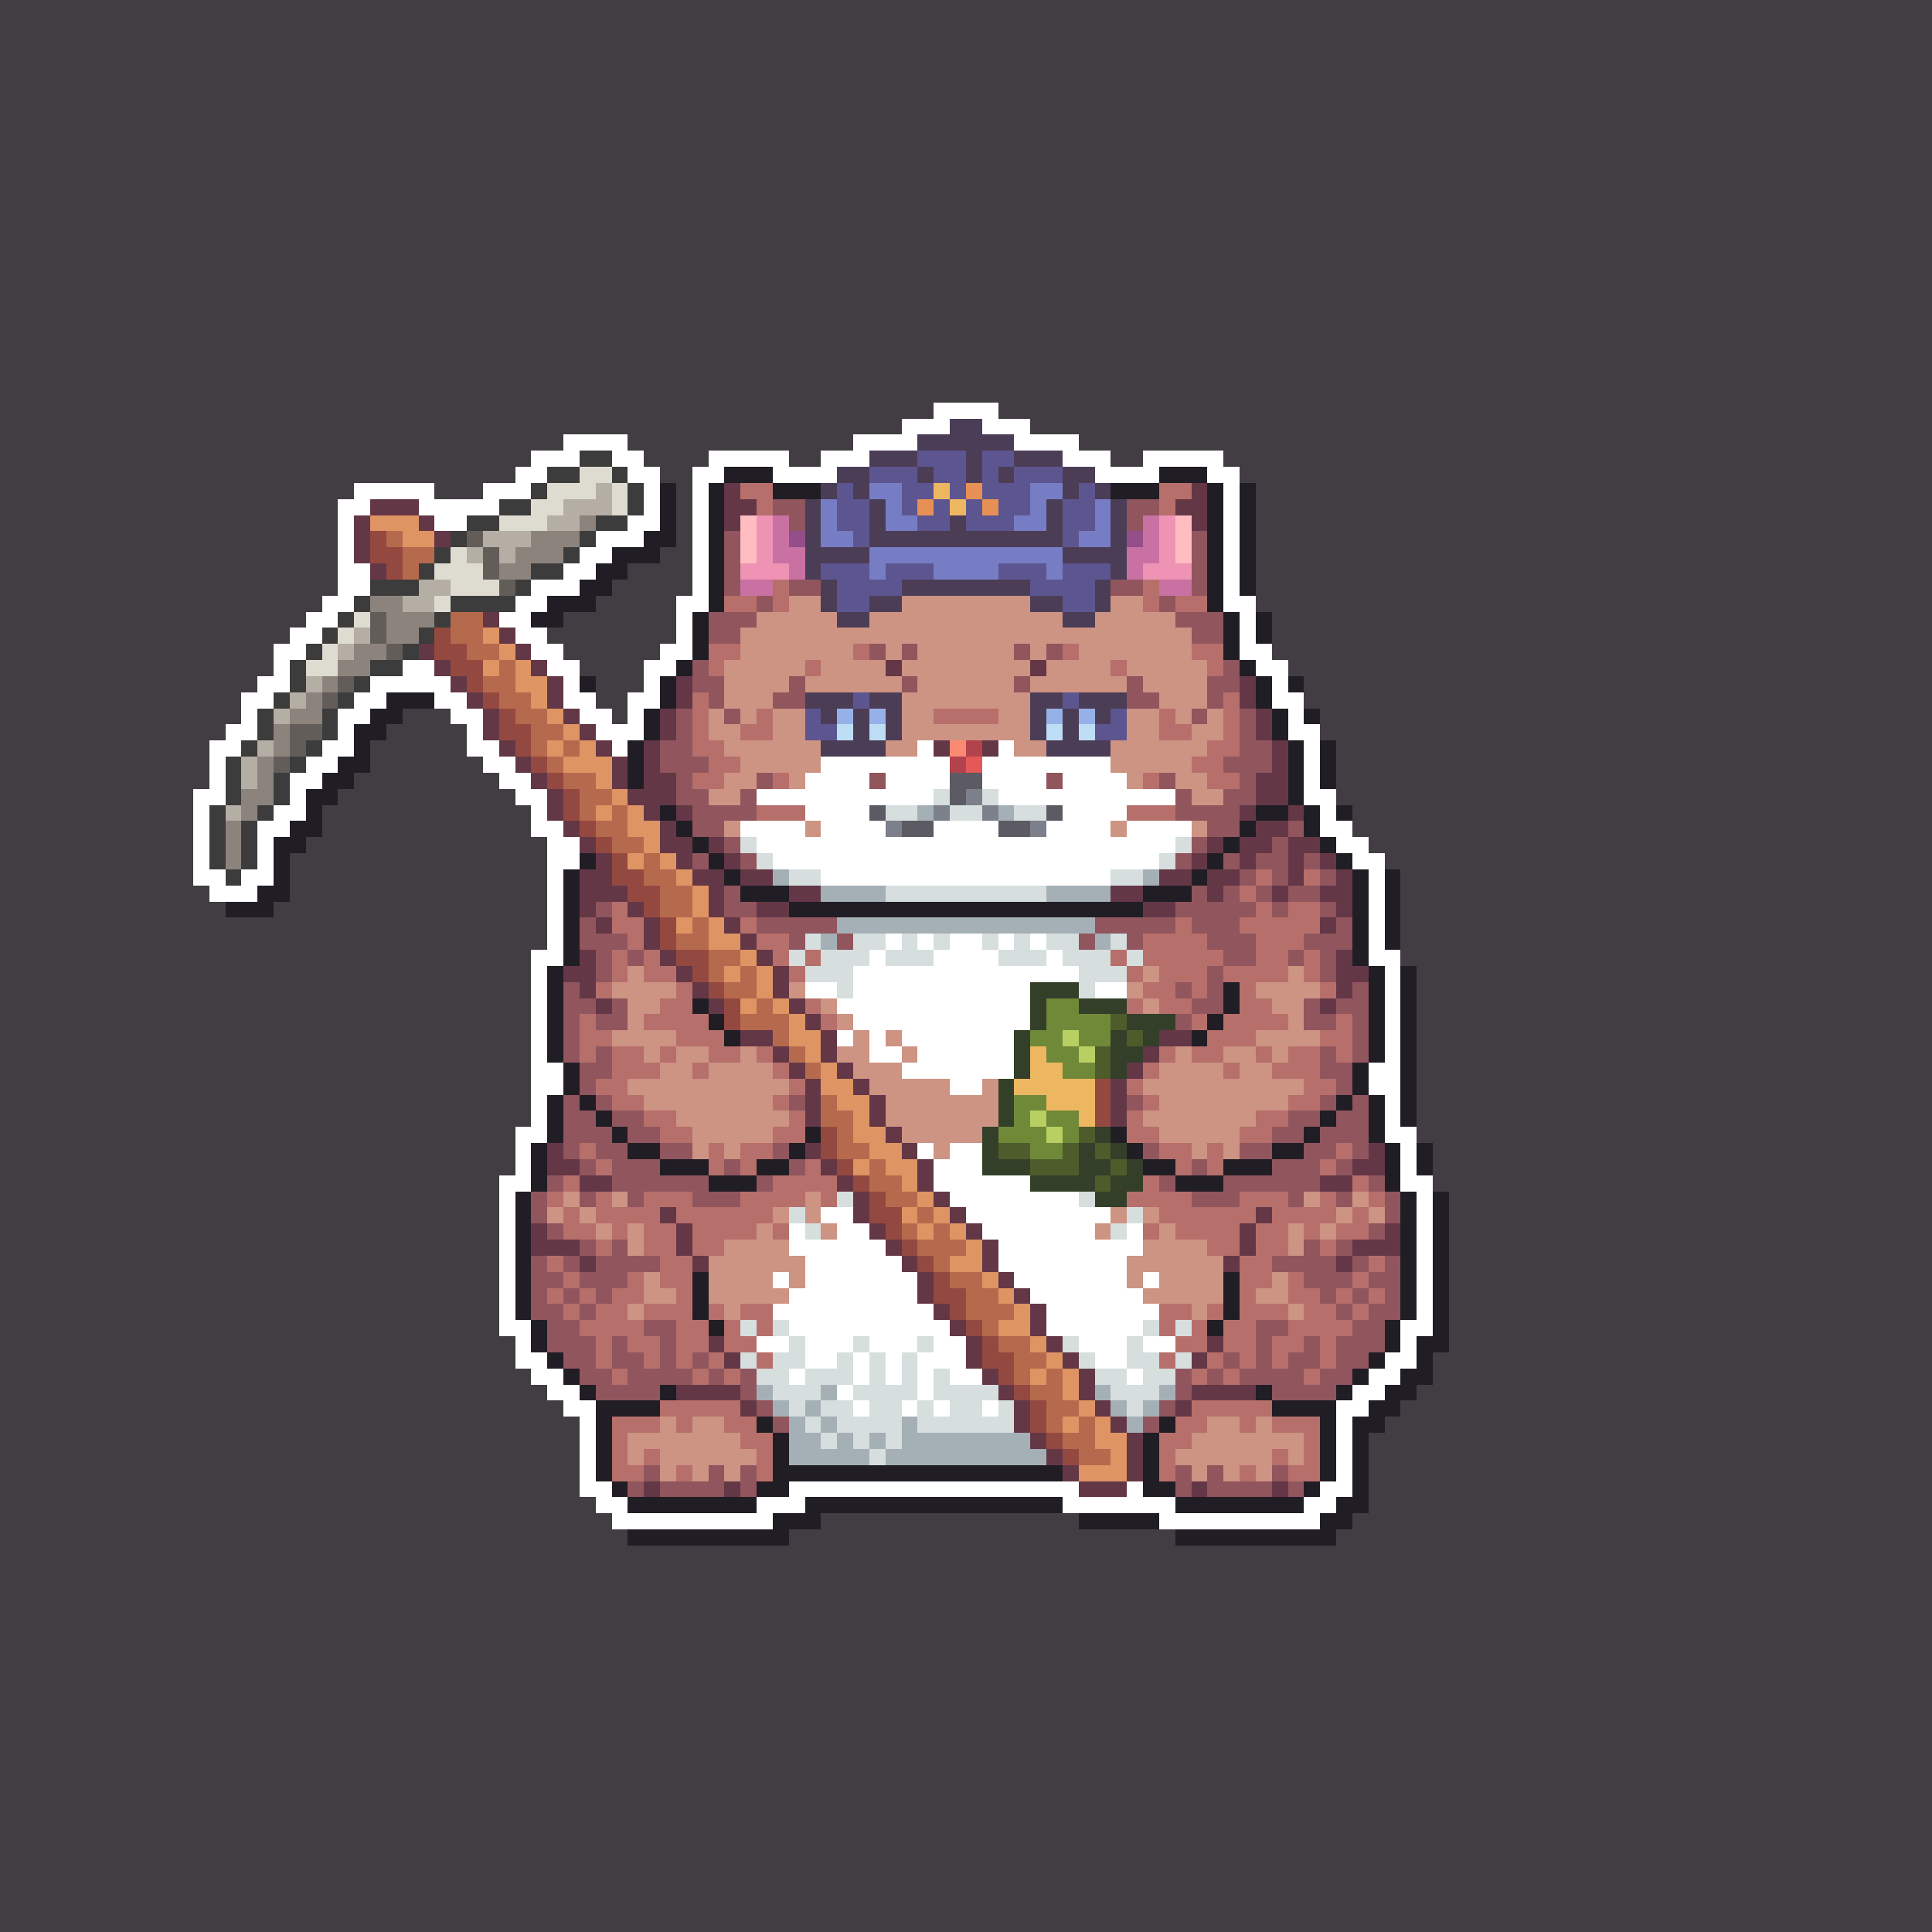 <svg xmlns="http://www.w3.org/2000/svg" shape-rendering="crispEdges" viewBox="0 -0.5 120 120" style="width:100%;height:100%;transform:translate3d(0,0,0);content-visibility:visible">
  <rect x="0" y="-0.5" width="120" height="120" fill="#333333" stroke="none"/>
  <path stroke="#413d42" d="M0,0 h120 M0,1 h120 M0,2 h120 M0,3 h120 M0,4 h120 M0,5 h120 
    M0,6 h120 M0,7 h120 M0,8 h120 M0,9 h120 M0,10 h120 M0,11 h120 M0,12 h120 M0,13 h120 
    M0,14 h120 M0,15 h120 M0,16 h120 M0,17 h120 M0,18 h120 M0,19 h120 M0,20 h120 
    M0,21 h120 M0,22 h120 M0,23 h120 M0,24 h120 M0,25 h58 M62,25 h58 M0,26 h56 
    M64,26 h56 M0,27 h35 M39,27 h14 M67,27 h53 M0,28 h33 M40,28 h4 M49,28 h2 M69,28 h2 
    M76,28 h44 M0,29 h32 M41,29 h2 M77,29 h43 M0,30 h22 M27,30 h3 M42,30 h1 M78,30 h42 
    M0,31 h21 M42,31 h1 M78,31 h42 M0,32 h21 M42,32 h1 M78,32 h42 M0,33 h21 M42,33 h1 
    M78,33 h42 M0,34 h21 M41,34 h2 M78,34 h42 M0,35 h21 M39,35 h4 M78,35 h42 M0,36 h21 
    M38,36 h5 M78,36 h42 M0,37 h20 M37,37 h5 M78,37 h42 M0,38 h19 M35,38 h7 M79,38 h41 
    M0,39 h18 M34,39 h8 M79,39 h41 M0,40 h17 M35,40 h6 M79,40 h41 M0,41 h17 M36,41 h4 
    M80,41 h40 M0,42 h16 M37,42 h3 M81,42 h39 M0,43 h15 M37,43 h2 M81,43 h39 M0,44 h15 
    M25,44 h3 M38,44 h1 M82,44 h38 M0,45 h14 M24,45 h5 M82,45 h38 M0,46 h13 M23,46 h6 
    M83,46 h37 M0,47 h13 M23,47 h7 M83,47 h37 M0,48 h13 M22,48 h9 M83,48 h37 M0,49 h12 
    M21,49 h11 M83,49 h37 M0,50 h12 M20,50 h13 M84,50 h36 M0,51 h12 M20,51 h13 
    M84,51 h36 M0,52 h12 M19,52 h15 M85,52 h35 M0,53 h12 M18,53 h16 M86,53 h34 
    M0,54 h12 M18,54 h16 M87,54 h33 M0,55 h13 M18,55 h16 M87,55 h33 M0,56 h14 M17,56 h17 
    M87,56 h33 M0,57 h34 M87,57 h33 M0,58 h34 M87,58 h33 M0,59 h33 M87,59 h33 M0,60 h33 
    M88,60 h32 M0,61 h33 M88,61 h32 M0,62 h33 M88,62 h32 M0,63 h33 M88,63 h32 M0,64 h33 
    M88,64 h32 M0,65 h33 M88,65 h32 M0,66 h33 M88,66 h32 M0,67 h33 M88,67 h32 M0,68 h33 
    M88,68 h32 M0,69 h33 M88,69 h32 M0,70 h32 M88,70 h32 M0,71 h32 M89,71 h31 M0,72 h32 
    M89,72 h31 M0,73 h31 M89,73 h31 M0,74 h31 M90,74 h30 M0,75 h31 M90,75 h30 M0,76 h31 
    M90,76 h30 M0,77 h31 M90,77 h30 M0,78 h31 M90,78 h30 M0,79 h31 M90,79 h30 M0,80 h31 
    M90,80 h30 M0,81 h31 M90,81 h30 M0,82 h31 M90,82 h30 M0,83 h32 M90,83 h30 M0,84 h32 
    M89,84 h31 M0,85 h33 M89,85 h31 M0,86 h34 M88,86 h32 M0,87 h35 M87,87 h33 M0,88 h36 
    M86,88 h34 M0,89 h36 M85,89 h35 M0,90 h36 M85,90 h35 M0,91 h36 M85,91 h35 M0,92 h36 
    M85,92 h35 M0,93 h37 M85,93 h35 M0,94 h38 M51,94 h16 M84,94 h36 M0,95 h39 M49,95 h24 
    M83,95 h37 M0,96 h120 M0,97 h120 M0,98 h120 M0,99 h120 M0,100 h120 M0,101 h120 
    M0,102 h120 M0,103 h120 M0,104 h120 M0,105 h120 M0,106 h120 M0,107 h120 M0,108 h120 
    M0,109 h120 M0,110 h120 M0,111 h120 M0,112 h120 M0,113 h120 M0,114 h120 M0,115 h120 
    M0,116 h120 M0,117 h120 M0,118 h120 M0,119 h120"/>
  <path stroke="#ffffff" d="M58,25 h4 M56,26 h3 M61,26 h3 M35,27 h4 M53,27 h4 M63,27 h4 
    M33,28 h3 M38,28 h2 M44,28 h5 M51,28 h3 M66,28 h3 M71,28 h5 M32,29 h2 M39,29 h2 
    M43,29 h2 M48,29 h4 M68,29 h4 M75,29 h2 M22,30 h5 M30,30 h3 M40,30 h1 M43,30 h1 
    M76,30 h1 M21,31 h2 M26,31 h5 M40,31 h1 M43,31 h1 M76,31 h1 M21,32 h1 M27,32 h2 
    M39,32 h2 M43,32 h1 M76,32 h1 M21,33 h1 M37,33 h3 M43,33 h1 M76,33 h1 M21,34 h1 
    M36,34 h2 M43,34 h1 M76,34 h1 M21,35 h2 M35,35 h2 M43,35 h1 M76,35 h1 M21,36 h2 
    M33,36 h3 M43,36 h1 M76,36 h1 M20,37 h2 M32,37 h2 M42,37 h2 M76,37 h2 M19,38 h2 
    M31,38 h2 M42,38 h1 M77,38 h1 M18,39 h2 M32,39 h2 M42,39 h1 M77,39 h1 M17,40 h2 
    M33,40 h2 M41,40 h2 M77,40 h2 M17,41 h1 M25,41 h2 M34,41 h2 M40,41 h2 M78,41 h2 
    M16,42 h2 M23,42 h5 M35,42 h1 M40,42 h1 M79,42 h1 M15,43 h2 M22,43 h2 M27,43 h2 
    M35,43 h2 M39,43 h2 M79,43 h2 M15,44 h1 M21,44 h2 M28,44 h2 M36,44 h2 M39,44 h1 
    M80,44 h1 M14,45 h2 M21,45 h1 M29,45 h1 M37,45 h3 M80,45 h2 M13,46 h2 M20,46 h2 
    M29,46 h2 M38,46 h1 M57,46 h1 M62,46 h1 M81,46 h1 M13,47 h1 M19,47 h2 M30,47 h2 
    M51,47 h8 M61,47 h8 M81,47 h1 M13,48 h1 M18,48 h2 M31,48 h2 M50,48 h4 M55,48 h4 
    M61,48 h4 M66,48 h4 M81,48 h1 M12,49 h2 M18,49 h1 M32,49 h2 M47,49 h11 M62,49 h11 
    M81,49 h2 M12,50 h1 M17,50 h2 M33,50 h1 M50,50 h4 M66,50 h4 M82,50 h1 M12,51 h1 
    M16,51 h2 M33,51 h2 M46,51 h4 M51,51 h4 M58,51 h4 M65,51 h4 M70,51 h4 M82,51 h2 
    M12,52 h1 M16,52 h1 M34,52 h2 M47,52 h26 M83,52 h2 M12,53 h1 M16,53 h1 M34,53 h2 
    M48,53 h24 M84,53 h2 M12,54 h2 M15,54 h2 M34,54 h1 M51,54 h18 M85,54 h1 M13,55 h3 
    M34,55 h1 M85,55 h1 M34,56 h1 M85,56 h1 M34,57 h1 M85,57 h1 M34,58 h1 M55,58 h1 
    M57,58 h1 M59,58 h2 M62,58 h1 M64,58 h1 M85,58 h1 M33,59 h2 M54,59 h1 M58,59 h4 
    M65,59 h1 M85,59 h2 M33,60 h1 M53,60 h14 M86,60 h1 M33,61 h1 M50,61 h2 M53,61 h11 
    M68,61 h2 M86,61 h1 M33,62 h1 M52,62 h12 M86,62 h1 M33,63 h1 M53,63 h11 M86,63 h1 
    M33,64 h1 M52,64 h1 M54,64 h1 M56,64 h7 M86,64 h1 M33,65 h1 M54,65 h2 M57,65 h6 
    M86,65 h1 M33,66 h2 M56,66 h7 M85,66 h2 M33,67 h2 M59,67 h2 M85,67 h2 M33,68 h1 
    M86,68 h1 M33,69 h1 M86,69 h1 M32,70 h2 M86,70 h2 M32,71 h1 M57,71 h1 M59,71 h2 
    M87,71 h1 M32,72 h1 M58,72 h3 M87,72 h1 M31,73 h2 M58,73 h6 M87,73 h2 M31,74 h1 
    M59,74 h8 M88,74 h1 M31,75 h1 M51,75 h2 M60,75 h9 M88,75 h1 M31,76 h1 M49,76 h1 
    M52,76 h2 M61,76 h7 M70,76 h1 M88,76 h1 M31,77 h1 M49,77 h6 M62,77 h9 M88,77 h1 
    M31,78 h1 M50,78 h6 M62,78 h8 M88,78 h1 M31,79 h1 M48,79 h1 M50,79 h7 M63,79 h7 
    M71,79 h1 M88,79 h1 M31,80 h1 M49,80 h8 M64,80 h7 M88,80 h1 M31,81 h1 M48,81 h10 
    M65,81 h7 M88,81 h1 M31,82 h2 M49,82 h10 M65,82 h6 M87,82 h2 M32,83 h1 M47,83 h2 
    M50,83 h3 M54,83 h3 M58,83 h2 M67,83 h3 M71,83 h2 M87,83 h1 M32,84 h2 M50,84 h2 
    M53,84 h1 M55,84 h1 M57,84 h3 M68,84 h2 M86,84 h2 M33,85 h2 M49,85 h1 M53,85 h1 
    M55,85 h1 M57,85 h1 M59,85 h2 M70,85 h1 M85,85 h2 M34,86 h2 M52,86 h1 M57,86 h1 
    M84,86 h2 M35,87 h2 M53,87 h1 M56,87 h1 M58,87 h1 M61,87 h1 M83,87 h2 M36,88 h1 
    M83,88 h1 M36,89 h1 M83,89 h1 M36,90 h1 M83,90 h1 M36,91 h1 M83,91 h1 M36,92 h2 
    M49,92 h18 M70,92 h1 M82,92 h2 M37,93 h2 M47,93 h3 M66,93 h7 M81,93 h2 M38,94 h10 
    M72,94 h10"/>
  <path stroke="#4c3d57" d="M59,26 h2 M57,27 h6 M54,28 h3 M60,28 h1 M63,28 h3 M52,29 h2 
    M57,29 h1 M60,29 h1 M62,29 h1 M66,29 h2 M51,30 h1 M53,30 h1 M66,30 h1 M68,30 h1 
    M50,31 h1 M54,31 h1 M65,31 h1 M69,31 h1 M50,32 h1 M54,32 h1 M59,32 h1 M65,32 h1 
    M69,32 h1 M50,33 h1 M54,33 h12 M69,33 h1 M50,34 h4 M66,34 h4 M50,35 h1 M69,35 h1 
    M51,36 h1 M56,36 h8 M68,36 h1 M51,37 h1 M54,37 h2 M64,37 h2 M68,37 h1 M52,38 h2 
    M66,38 h2 M50,43 h3 M54,43 h2 M64,43 h2 M67,43 h3 M51,44 h1 M53,44 h1 M55,44 h1 
    M64,44 h1 M66,44 h1 M68,44 h1 M53,45 h1 M55,45 h1 M64,45 h1 M66,45 h1 M51,46 h4 
    M65,46 h4"/>
  <path stroke="#3c3c3c" d="M36,28 h2 M34,29 h2 M38,29 h1 M33,30 h1 M39,30 h1 M31,31 h2 
    M39,31 h1 M29,32 h2 M37,32 h2 M28,33 h1 M36,33 h1 M27,34 h1 M35,34 h1 M26,35 h1 
    M33,35 h2 M23,36 h3 M32,36 h1 M22,37 h1 M28,37 h4 M21,38 h1 M27,38 h1 M20,39 h1 
    M26,39 h1 M19,40 h1 M25,40 h1 M18,41 h1 M23,41 h2 M18,42 h1 M22,42 h1 M17,43 h1 
    M21,43 h1 M16,44 h1 M20,44 h1 M16,45 h1 M20,45 h1 M15,46 h1 M19,46 h1 M14,47 h1 
    M18,47 h1 M14,48 h1 M17,48 h1 M14,49 h1 M17,49 h1 M13,50 h1 M16,50 h1 M13,51 h1 
    M15,51 h1 M13,52 h1 M15,52 h1 M13,53 h1 M15,53 h1 M14,54 h1"/>
  <path stroke="#5d558f" d="M57,28 h3 M61,28 h2 M54,29 h3 M58,29 h2 M61,29 h1 M63,29 h3 
    M52,30 h1 M56,30 h2 M59,30 h1 M61,30 h3 M67,30 h1 M52,31 h2 M56,31 h1 M58,31 h1 
    M60,31 h1 M62,31 h2 M66,31 h2 M52,32 h2 M57,32 h2 M60,32 h3 M66,32 h2 M53,33 h1 
    M66,33 h1 M51,35 h3 M55,35 h3 M62,35 h3 M66,35 h3 M52,36 h4 M64,36 h4 M52,37 h2 
    M66,37 h2 M53,43 h1 M66,43 h1 M50,44 h1 M69,44 h1 M50,45 h2 M68,45 h2"/>
  <path stroke="#dedcd1" d="M36,29 h2 M34,30 h3 M38,30 h1 M33,31 h2 M38,31 h1 M31,32 h3 
    M28,34 h1 M27,35 h3 M28,36 h3 M27,37 h1 M22,38 h1 M21,39 h1 M20,40 h1 M19,41 h2"/>
  <path stroke="#211d25" d="M45,29 h3 M72,29 h3 M41,30 h1 M44,30 h1 M48,30 h3 M69,30 h3 
    M75,30 h1 M77,30 h1 M41,31 h1 M44,31 h1 M75,31 h1 M77,31 h1 M41,32 h1 M44,32 h1 
    M75,32 h1 M77,32 h1 M40,33 h2 M44,33 h1 M75,33 h1 M77,33 h1 M38,34 h3 M44,34 h1 
    M75,34 h1 M77,34 h1 M37,35 h2 M44,35 h1 M75,35 h1 M77,35 h1 M36,36 h2 M44,36 h1 
    M75,36 h1 M77,36 h1 M34,37 h3 M44,37 h1 M75,37 h1 M33,38 h2 M43,38 h1 M76,38 h1 
    M78,38 h1 M43,39 h1 M76,39 h1 M78,39 h1 M43,40 h1 M76,40 h1 M42,41 h1 M77,41 h1 
    M36,42 h1 M41,42 h1 M78,42 h1 M80,42 h1 M24,43 h3 M41,43 h1 M78,43 h1 M23,44 h2 
    M40,44 h1 M79,44 h1 M81,44 h1 M22,45 h2 M40,45 h1 M79,45 h1 M22,46 h1 M39,46 h1 
    M80,46 h1 M82,46 h1 M21,47 h2 M39,47 h1 M80,47 h1 M82,47 h1 M20,48 h2 M39,48 h1 
    M80,48 h1 M82,48 h1 M19,49 h2 M80,49 h1 M19,50 h1 M41,50 h1 M78,50 h2 M81,50 h1 
    M83,50 h1 M18,51 h2 M42,51 h1 M77,51 h1 M81,51 h1 M17,52 h2 M43,52 h1 M76,52 h1 
    M82,52 h1 M17,53 h1 M36,53 h1 M44,53 h1 M75,53 h1 M83,53 h1 M17,54 h1 M35,54 h1 
    M45,54 h1 M74,54 h1 M84,54 h1 M86,54 h1 M16,55 h2 M35,55 h1 M46,55 h3 M71,55 h3 
    M84,55 h1 M86,55 h1 M14,56 h3 M35,56 h1 M49,56 h22 M84,56 h1 M86,56 h1 M35,57 h1 
    M84,57 h1 M86,57 h1 M35,58 h1 M84,58 h1 M86,58 h1 M35,59 h1 M84,59 h1 M34,60 h1 
    M85,60 h1 M87,60 h1 M34,61 h1 M76,61 h1 M85,61 h1 M87,61 h1 M34,62 h1 M43,62 h1 
    M76,62 h1 M85,62 h1 M87,62 h1 M34,63 h1 M44,63 h1 M75,63 h1 M85,63 h1 M87,63 h1 
    M34,64 h1 M45,64 h1 M74,64 h1 M85,64 h1 M87,64 h1 M34,65 h1 M85,65 h1 M87,65 h1 
    M35,66 h1 M84,66 h1 M87,66 h1 M35,67 h1 M84,67 h1 M87,67 h1 M34,68 h1 M36,68 h1 
    M83,68 h1 M85,68 h1 M87,68 h1 M34,69 h1 M37,69 h1 M82,69 h1 M85,69 h1 M87,69 h1 
    M34,70 h1 M38,70 h1 M50,70 h1 M69,70 h1 M81,70 h1 M85,70 h1 M33,71 h1 M39,71 h2 
    M49,71 h1 M70,71 h1 M79,71 h2 M86,71 h1 M88,71 h1 M33,72 h1 M41,72 h3 M47,72 h2 
    M71,72 h2 M76,72 h3 M86,72 h1 M88,72 h1 M33,73 h1 M44,73 h3 M73,73 h3 M86,73 h1 
    M32,74 h1 M87,74 h1 M89,74 h1 M32,75 h1 M87,75 h1 M89,75 h1 M32,76 h1 M87,76 h1 
    M89,76 h1 M32,77 h1 M87,77 h1 M89,77 h1 M32,78 h1 M87,78 h1 M89,78 h1 M32,79 h1 
    M43,79 h1 M76,79 h1 M87,79 h1 M89,79 h1 M32,80 h1 M43,80 h1 M76,80 h1 M87,80 h1 
    M89,80 h1 M32,81 h1 M43,81 h1 M76,81 h1 M87,81 h1 M89,81 h1 M33,82 h1 M44,82 h1 
    M75,82 h1 M86,82 h1 M89,82 h1 M33,83 h1 M86,83 h1 M88,83 h2 M34,84 h1 M85,84 h1 
    M88,84 h1 M35,85 h1 M84,85 h1 M87,85 h2 M36,86 h1 M41,86 h1 M78,86 h1 M83,86 h1 
    M86,86 h2 M37,87 h4 M79,87 h4 M85,87 h2 M37,88 h1 M47,88 h1 M72,88 h1 M82,88 h1 
    M84,88 h2 M37,89 h1 M48,89 h1 M71,89 h1 M82,89 h1 M84,89 h1 M37,90 h1 M48,90 h1 
    M71,90 h1 M82,90 h1 M84,90 h1 M37,91 h1 M48,91 h18 M71,91 h1 M82,91 h1 M84,91 h1 
    M38,92 h1 M47,92 h2 M71,92 h2 M81,92 h1 M84,92 h1 M39,93 h8 M50,93 h16 M73,93 h8 
    M83,93 h2 M48,94 h3 M67,94 h5 M82,94 h2 M39,95 h10 M73,95 h10"/>
  <path stroke="#b4aea4" d="M37,30 h1 M35,31 h3 M34,32 h2 M30,33 h3 M29,34 h1 M31,34 h1 
    M26,36 h2 M25,37 h2 M22,39 h1 M21,40 h1 M19,42 h1 M18,43 h1 M17,44 h1 M16,46 h1 
    M15,47 h1 M15,48 h1 M14,50 h1"/>
  <path stroke="#643747" d="M45,30 h1 M74,30 h1 M23,31 h3 M45,31 h2 M73,31 h2 M22,32 h1 
    M26,32 h1 M45,32 h1 M74,32 h1 M22,33 h1 M27,33 h1 M22,34 h1 M23,35 h1 M30,38 h1 
    M31,39 h1 M26,40 h1 M32,40 h1 M27,41 h1 M33,41 h1 M55,41 h1 M64,41 h1 M28,42 h1 
    M34,42 h1 M42,42 h1 M77,42 h1 M29,43 h1 M34,43 h1 M42,43 h1 M77,43 h1 M30,44 h1 
    M35,44 h1 M41,44 h1 M78,44 h1 M30,45 h1 M36,45 h1 M41,45 h1 M78,45 h1 M31,46 h1 
    M37,46 h1 M40,46 h1 M58,46 h1 M61,46 h1 M79,46 h1 M32,47 h1 M38,47 h1 M40,47 h1 
    M79,47 h1 M33,48 h1 M38,48 h1 M40,48 h2 M78,48 h2 M34,49 h1 M39,49 h3 M78,49 h2 
    M34,50 h1 M40,50 h1 M42,50 h1 M77,50 h1 M80,50 h1 M35,51 h1 M41,51 h1 M78,51 h2 
    M36,52 h1 M41,52 h2 M44,52 h1 M75,52 h1 M77,52 h2 M80,52 h2 M37,53 h1 M42,53 h1 
    M45,53 h1 M74,53 h1 M77,53 h1 M80,53 h1 M82,53 h1 M36,54 h2 M43,54 h2 M46,54 h2 
    M72,54 h2 M75,54 h2 M80,54 h1 M83,54 h1 M36,55 h3 M44,55 h1 M49,55 h2 M69,55 h2 
    M75,55 h1 M79,55 h1 M82,55 h2 M36,56 h1 M39,56 h1 M44,56 h1 M47,56 h2 M71,56 h2 
    M83,56 h1 M37,57 h1 M40,57 h1 M45,57 h1 M82,57 h1 M40,58 h1 M46,58 h1 M36,59 h1 
    M41,59 h1 M47,59 h1 M83,59 h1 M35,60 h2 M42,60 h1 M48,60 h1 M83,60 h2 M36,61 h1 
    M43,61 h1 M48,61 h1 M83,61 h1 M37,62 h1 M44,62 h1 M49,62 h1 M82,62 h1 M50,63 h1 
    M46,64 h2 M51,64 h1 M72,64 h2 M48,65 h1 M51,65 h1 M71,65 h1 M49,66 h1 M52,66 h1 
    M70,66 h1 M50,67 h1 M53,67 h1 M69,67 h1 M50,68 h1 M54,68 h1 M69,68 h1 M50,69 h1 
    M54,69 h1 M69,69 h1 M55,70 h1 M34,71 h1 M50,71 h1 M56,71 h1 M85,71 h1 M34,72 h2 
    M51,72 h1 M57,72 h1 M84,72 h2 M36,73 h2 M52,73 h1 M57,73 h1 M82,73 h2 M53,74 h1 
    M58,74 h1 M41,75 h1 M53,75 h1 M59,75 h1 M78,75 h1 M33,76 h1 M42,76 h1 M54,76 h1 
    M60,76 h1 M77,76 h1 M86,76 h1 M33,77 h3 M42,77 h1 M55,77 h1 M61,77 h1 M77,77 h1 
    M84,77 h3 M36,78 h1 M43,78 h1 M56,78 h1 M61,78 h1 M76,78 h1 M83,78 h1 M57,79 h1 
    M62,79 h1 M57,80 h1 M63,80 h1 M58,81 h1 M64,81 h1 M59,82 h1 M64,82 h1 M44,83 h1 
    M60,83 h1 M65,83 h1 M75,83 h1 M45,84 h1 M60,84 h1 M66,84 h1 M74,84 h1 M61,85 h1 
    M67,85 h1 M42,86 h4 M62,86 h1 M67,86 h1 M74,86 h4 M46,87 h1 M63,87 h1 M68,87 h1 
    M73,87 h1 M63,88 h1 M69,88 h1 M64,89 h1 M70,89 h1 M65,90 h1 M70,90 h1 M66,91 h1 
    M70,91 h1 M40,92 h1 M45,92 h1 M67,92 h3 M74,92 h1 M79,92 h1"/>
  <path stroke="#b76f6b" d="M46,30 h2 M72,30 h2 M47,31 h1 M72,31 h1 M48,36 h1 M71,36 h1 
    M45,37 h2 M48,37 h1 M71,37 h1 M73,37 h2 M44,40 h2 M53,40 h1 M66,40 h1 M74,40 h2 
    M44,41 h1 M50,41 h1 M69,41 h1 M75,41 h1 M43,43 h1 M76,43 h1 M43,44 h1 M47,44 h1 
    M58,44 h4 M72,44 h1 M76,44 h1 M43,45 h1 M46,45 h2 M72,45 h2 M76,45 h1 M43,46 h2 
    M75,46 h2 M44,47 h2 M74,47 h2 M43,48 h2 M48,48 h1 M71,48 h1 M75,48 h2 M47,50 h3 
    M70,50 h3 M78,54 h1 M81,54 h1 M77,55 h1 M38,56 h1 M78,56 h1 M80,56 h2 M38,57 h2 
    M46,57 h1 M73,57 h1 M77,57 h5 M39,58 h1 M47,58 h2 M71,58 h4 M78,58 h3 M38,59 h1 
    M40,59 h1 M48,59 h1 M50,59 h1 M69,59 h1 M71,59 h5 M78,59 h2 M81,59 h1 M38,60 h1 
    M40,60 h2 M49,60 h1 M70,60 h1 M72,60 h3 M76,60 h4 M81,60 h1 M37,61 h1 M42,61 h1 
    M71,61 h2 M74,61 h1 M77,61 h1 M82,61 h1 M41,62 h2 M50,62 h1 M70,62 h1 M72,62 h2 
    M77,62 h2 M36,63 h1 M40,63 h4 M51,63 h1 M74,63 h1 M76,63 h4 M83,63 h1 M36,64 h2 
    M42,64 h3 M75,64 h3 M82,64 h2 M36,65 h1 M38,65 h2 M41,65 h1 M44,65 h2 M47,65 h1 
    M72,65 h1 M74,65 h2 M78,65 h1 M80,65 h2 M83,65 h1 M38,66 h3 M43,66 h1 M48,66 h1 
    M71,66 h1 M76,66 h1 M79,66 h3 M37,67 h2 M49,67 h1 M70,67 h1 M81,67 h2 M38,68 h2 
    M48,68 h1 M71,68 h1 M80,68 h2 M40,69 h2 M49,69 h1 M70,69 h1 M78,69 h2 M41,70 h2 
    M48,70 h2 M70,70 h2 M77,70 h2 M36,71 h1 M44,71 h1 M46,71 h2 M72,71 h2 M75,71 h1 
    M83,71 h1 M37,72 h1 M44,72 h1 M46,72 h1 M50,72 h1 M73,72 h1 M75,72 h1 M82,72 h1 
    M35,73 h1 M48,73 h4 M71,73 h1 M84,73 h1 M34,74 h1 M37,74 h1 M40,74 h3 M46,74 h4 
    M51,74 h1 M70,74 h4 M77,74 h3 M82,74 h1 M85,74 h1 M35,75 h1 M37,75 h4 M42,75 h6 
    M72,75 h6 M79,75 h4 M84,75 h1 M35,76 h2 M38,76 h1 M40,76 h2 M43,76 h4 M48,76 h1 
    M71,76 h1 M73,76 h4 M78,76 h2 M81,76 h1 M83,76 h2 M37,77 h1 M40,77 h2 M43,77 h2 
    M75,77 h2 M78,77 h2 M82,77 h1 M34,78 h1 M41,78 h2 M77,78 h2 M85,78 h1 M35,79 h1 
    M39,79 h1 M41,79 h2 M77,79 h2 M80,79 h1 M84,79 h1 M34,80 h1 M36,80 h1 M38,80 h2 
    M42,80 h1 M77,80 h1 M80,80 h2 M83,80 h1 M85,80 h1 M35,81 h1 M37,81 h2 M40,81 h3 
    M44,81 h1 M46,81 h2 M72,81 h2 M75,81 h1 M77,81 h3 M81,81 h2 M84,81 h1 M36,82 h4 
    M42,82 h2 M45,82 h1 M47,82 h1 M72,82 h1 M74,82 h1 M76,82 h2 M80,82 h4 M37,83 h1 
    M39,83 h2 M42,83 h2 M45,83 h2 M73,83 h2 M76,83 h2 M79,83 h2 M82,83 h1 M37,84 h1 
    M40,84 h1 M42,84 h1 M44,84 h1 M47,84 h1 M72,84 h1 M75,84 h1 M77,84 h1 M79,84 h1 
    M82,84 h1 M38,85 h1 M43,85 h1 M45,85 h1 M74,85 h1 M76,85 h1 M81,85 h1 M41,87 h5 
    M74,87 h5 M38,88 h3 M42,88 h1 M45,88 h2 M73,88 h2 M77,88 h1 M79,88 h3 M38,89 h1 
    M46,89 h2 M72,89 h2 M81,89 h1 M38,90 h1 M40,90 h1 M47,90 h1 M72,90 h1 M79,90 h1 
    M81,90 h1 M38,91 h2 M42,91 h1 M47,91 h1 M72,91 h1 M77,91 h1 M80,91 h2"/>
  <path stroke="#777dc4" d="M54,30 h2 M64,30 h2 M51,31 h1 M55,31 h1 M64,31 h1 M68,31 h1 
    M51,32 h1 M55,32 h2 M63,32 h2 M68,32 h1 M51,33 h2 M67,33 h2 M54,34 h12 M54,35 h1 
    M58,35 h4 M65,35 h1"/>
  <path stroke="#edb762" d="M58,30 h1 M59,31 h1 M64,65 h1 M64,66 h2 M63,67 h5 M65,68 h3 
    M67,69 h1"/>
  <path stroke="#e79055" d="M60,30 h1 M57,31 h1 M61,31 h1"/>
  <path stroke="#91555d" d="M48,31 h2 M70,31 h2 M49,32 h1 M70,32 h1 M45,33 h1 M74,33 h1 
    M45,34 h1 M74,34 h1 M45,35 h1 M74,35 h1 M45,36 h1 M49,36 h2 M69,36 h2 M74,36 h1 
    M47,37 h1 M72,37 h1 M44,38 h3 M73,38 h3 M44,39 h2 M74,39 h2 M54,40 h1 M56,40 h1 
    M63,40 h1 M65,40 h1 M43,41 h1 M76,41 h1 M43,42 h2 M49,42 h1 M56,42 h1 M63,42 h1 
    M70,42 h1 M75,42 h2 M44,43 h1 M48,43 h2 M70,43 h2 M75,43 h1 M42,44 h1 M45,44 h1 
    M74,44 h1 M77,44 h1 M42,45 h1 M77,45 h1 M41,46 h2 M77,46 h2 M41,47 h3 M76,47 h3 
    M42,48 h1 M47,48 h1 M54,48 h1 M65,48 h1 M72,48 h1 M77,48 h1 M42,49 h2 M46,49 h1 
    M73,49 h1 M76,49 h2 M43,50 h4 M73,50 h4 M43,51 h2 M75,51 h2 M80,51 h1 M45,52 h1 
    M74,52 h1 M79,52 h1 M43,53 h1 M46,53 h1 M73,53 h1 M76,53 h1 M78,53 h2 M81,53 h1 
    M77,54 h1 M79,54 h1 M82,54 h1 M45,55 h1 M74,55 h1 M76,55 h1 M78,55 h1 M80,55 h2 
    M37,56 h1 M45,56 h2 M73,56 h5 M79,56 h1 M82,56 h1 M36,57 h1 M47,57 h5 M68,57 h5 
    M74,57 h3 M83,57 h1 M36,58 h3 M49,58 h1 M52,58 h1 M67,58 h1 M70,58 h1 M75,58 h3 
    M81,58 h3 M37,59 h1 M39,59 h1 M76,59 h2 M80,59 h1 M82,59 h1 M37,60 h1 M75,60 h1 
    M82,60 h1 M35,61 h1 M73,61 h1 M75,61 h1 M84,61 h1 M35,62 h2 M38,62 h1 M74,62 h2 
    M81,62 h1 M83,62 h2 M35,63 h1 M37,63 h2 M73,63 h1 M81,63 h2 M84,63 h1 M35,64 h1 
    M84,64 h1 M35,65 h1 M37,65 h1 M82,65 h1 M84,65 h1 M36,66 h2 M82,66 h2 M36,67 h1 
    M83,67 h1 M35,68 h1 M37,68 h1 M49,68 h1 M70,68 h1 M82,68 h1 M84,68 h1 M35,69 h2 
    M38,69 h2 M80,69 h2 M83,69 h2 M35,70 h3 M39,70 h2 M79,70 h2 M82,70 h3 M35,71 h1 
    M37,71 h2 M41,71 h2 M48,71 h1 M71,71 h1 M77,71 h2 M81,71 h2 M84,71 h1 M36,72 h1 
    M38,72 h3 M45,72 h1 M49,72 h1 M74,72 h1 M79,72 h3 M83,72 h1 M34,73 h1 M38,73 h6 
    M47,73 h1 M72,73 h1 M76,73 h6 M85,73 h1 M33,74 h1 M36,74 h1 M39,74 h1 M43,74 h3 
    M74,74 h3 M80,74 h1 M83,74 h1 M86,74 h1 M33,75 h1 M86,75 h1 M34,76 h1 M85,76 h1 
    M36,77 h1 M38,77 h1 M81,77 h1 M83,77 h1 M33,78 h1 M35,78 h1 M37,78 h4 M79,78 h4 
    M84,78 h1 M86,78 h1 M33,79 h2 M36,79 h3 M81,79 h3 M85,79 h2 M33,80 h1 M35,80 h1 
    M37,80 h1 M82,80 h1 M84,80 h1 M86,80 h1 M33,81 h2 M36,81 h1 M83,81 h1 M85,81 h2 
    M34,82 h2 M40,82 h2 M78,82 h2 M84,82 h2 M34,83 h3 M38,83 h1 M41,83 h1 M78,83 h1 
    M81,83 h1 M83,83 h3 M35,84 h2 M38,84 h2 M41,84 h1 M43,84 h1 M76,84 h1 M78,84 h1 
    M80,84 h2 M83,84 h2 M36,85 h2 M39,85 h4 M44,85 h1 M46,85 h1 M73,85 h1 M75,85 h1 
    M77,85 h4 M82,85 h2 M37,86 h4 M46,86 h1 M73,86 h1 M79,86 h4 M47,87 h1 M72,87 h1 
    M48,88 h1 M71,88 h1 M40,91 h1 M44,91 h1 M46,91 h1 M73,91 h1 M75,91 h1 M79,91 h1 
    M39,92 h1 M41,92 h4 M46,92 h1 M73,92 h1 M75,92 h4 M80,92 h1"/>
  <path stroke="#de9463" d="M23,32 h3 M25,33 h2 M30,39 h1 M31,40 h1 M30,41 h1 M32,41 h1 
    M32,42 h2 M33,43 h1 M34,44 h1 M35,45 h1 M34,46 h1 M36,46 h1 M35,47 h3 M37,48 h1 
    M38,49 h1 M37,50 h1 M39,50 h1 M39,51 h2 M40,52 h1 M39,53 h1 M41,53 h1 M42,54 h1 
    M43,55 h1 M43,56 h1 M42,57 h1 M44,57 h1 M44,58 h2 M46,59 h1 M45,60 h1 M47,60 h1 
    M47,61 h1 M46,62 h1 M48,62 h1 M49,63 h1 M49,64 h2 M50,65 h1 M51,66 h1 M51,67 h2 
    M52,68 h2 M53,69 h1 M53,70 h2 M54,71 h2 M53,72 h1 M55,72 h2 M56,73 h1 M57,74 h1 
    M56,75 h1 M58,75 h1 M57,76 h1 M59,76 h1 M60,77 h1 M59,78 h2 M61,79 h1 M62,80 h1 
    M63,81 h1 M62,82 h2 M64,83 h1 M65,84 h1 M64,85 h1 M66,85 h1 M66,86 h1 M67,87 h1 
    M66,88 h1 M68,88 h1 M68,89 h2 M69,90 h1 M67,91 h3"/>
  <path stroke="#8d837d" d="M36,32 h1 M33,33 h3 M32,34 h3 M31,35 h2 M23,37 h2 M24,38 h3 
    M24,39 h2 M22,40 h2 M21,41 h2 M20,42 h1 M19,43 h1 M18,44 h2 M17,45 h1 M17,46 h1 
    M16,47 h1 M16,48 h1 M15,49 h2 M15,50 h1 M14,51 h1 M14,52 h1 M14,53 h1"/>
  <path stroke="#ffbdc1" d="M46,32 h1 M73,32 h1 M46,33 h1 M73,33 h1 M46,34 h1 M73,34 h1"/>
  <path stroke="#ef93b5" d="M47,32 h1 M72,32 h1 M47,33 h1 M72,33 h1 M47,34 h1 M72,34 h1 
    M46,35 h3 M71,35 h3"/>
  <path stroke="#c971a2" d="M48,32 h1 M71,32 h1 M48,33 h1 M71,33 h1 M48,34 h2 M70,34 h2 
    M49,35 h1 M70,35 h1 M46,36 h2 M72,36 h2"/>
  <path stroke="#944940" d="M23,33 h1 M23,34 h2 M24,35 h1 M27,39 h1 M27,40 h2 M28,41 h2 
    M29,42 h1 M30,43 h1 M31,44 h1 M31,45 h2 M32,46 h1 M33,47 h1 M34,48 h1 M35,49 h1 
    M35,50 h1 M36,51 h1 M37,52 h1 M38,53 h1 M38,54 h2 M39,55 h2 M40,56 h1 M41,57 h1 
    M41,58 h1 M42,59 h2 M43,60 h1 M44,61 h1 M45,62 h1 M45,63 h1 M68,67 h1 M68,68 h1 
    M68,69 h1 M51,70 h1 M51,71 h1 M52,72 h1 M53,73 h1 M54,74 h1 M54,75 h2 M55,76 h1 
    M56,77 h1 M57,78 h1 M58,79 h1 M58,80 h2 M59,81 h1 M60,82 h1 M61,83 h1 M61,84 h2 
    M62,85 h1 M63,86 h1 M64,87 h1 M64,88 h1 M65,89 h1 M66,90 h1"/>
  <path stroke="#b66a4d" d="M24,33 h1 M25,34 h2 M25,35 h1 M28,38 h2 M28,39 h2 M29,40 h2 
    M31,41 h1 M30,42 h2 M31,43 h2 M32,44 h2 M33,45 h2 M33,46 h1 M35,46 h1 M34,47 h1 
    M35,48 h2 M36,49 h2 M36,50 h1 M38,50 h1 M37,51 h2 M38,52 h2 M40,53 h1 M40,54 h2 
    M41,55 h2 M41,56 h2 M43,57 h1 M42,58 h2 M44,59 h2 M44,60 h1 M46,60 h1 M45,61 h2 
    M47,62 h1 M46,63 h3 M48,64 h1 M49,65 h1 M50,66 h1 M51,68 h1 M51,69 h2 M52,70 h1 
    M52,71 h2 M54,72 h1 M54,73 h2 M55,74 h2 M57,75 h1 M56,76 h1 M58,76 h1 M57,77 h3 
    M58,78 h1 M59,79 h2 M60,80 h2 M60,81 h3 M61,82 h1 M62,83 h2 M63,84 h2 M63,85 h1 
    M65,85 h1 M64,86 h2 M65,87 h2 M65,88 h1 M67,88 h1 M66,89 h2 M67,90 h2"/>
  <path stroke="#635d5a" d="M29,33 h1 M30,34 h1 M30,35 h1 M31,36 h1 M23,38 h1 M23,39 h1 
    M24,40 h1 M21,42 h1 M20,43 h1 M18,45 h2 M18,46 h1 M17,47 h1"/>
  <path stroke="#944e89" d="M49,33 h1 M70,33 h1"/>
  <path stroke="#cd9383" d="M49,37 h2 M56,37 h8 M69,37 h2 M47,38 h5 M54,38 h12 
    M68,38 h5 M46,39 h28 M46,40 h7 M55,40 h1 M57,40 h6 M64,40 h1 M67,40 h7 M45,41 h5 
    M51,41 h4 M56,41 h8 M65,41 h4 M70,41 h5 M45,42 h4 M50,42 h6 M57,42 h6 M64,42 h6 
    M71,42 h4 M45,43 h3 M56,43 h8 M72,43 h3 M44,44 h1 M46,44 h1 M48,44 h2 M56,44 h2 
    M62,44 h2 M70,44 h2 M73,44 h1 M75,44 h1 M44,45 h2 M48,45 h2 M56,45 h8 M70,45 h2 
    M74,45 h2 M45,46 h6 M55,46 h2 M63,46 h2 M69,46 h6 M46,47 h5 M69,47 h5 M45,48 h2 
    M49,48 h1 M70,48 h1 M73,48 h2 M44,49 h2 M74,49 h2 M45,51 h1 M50,51 h1 M69,51 h1 
    M74,51 h1 M39,60 h1 M71,60 h1 M80,60 h1 M38,61 h4 M49,61 h1 M70,61 h1 M78,61 h4 
    M39,62 h2 M51,62 h1 M71,62 h1 M79,62 h2 M39,63 h1 M52,63 h1 M80,63 h1 M38,64 h4 
    M53,64 h1 M55,64 h1 M78,64 h4 M40,65 h1 M42,65 h2 M46,65 h1 M52,65 h2 M56,65 h1 
    M73,65 h1 M76,65 h2 M79,65 h1 M41,66 h2 M44,66 h4 M53,66 h3 M72,66 h4 M77,66 h2 
    M39,67 h10 M54,67 h5 M61,67 h1 M71,67 h10 M40,68 h8 M55,68 h7 M72,68 h8 M42,69 h7 
    M55,69 h7 M71,69 h7 M43,70 h5 M56,70 h5 M72,70 h5 M43,71 h1 M45,71 h1 M58,71 h1 
    M74,71 h1 M76,71 h1 M35,74 h1 M38,74 h1 M50,74 h1 M81,74 h1 M84,74 h1 M34,75 h1 
    M36,75 h1 M48,75 h1 M50,75 h1 M69,75 h1 M71,75 h1 M83,75 h1 M85,75 h1 M37,76 h1 
    M39,76 h1 M47,76 h1 M51,76 h1 M68,76 h1 M72,76 h1 M80,76 h1 M82,76 h1 M39,77 h1 
    M45,77 h4 M71,77 h4 M80,77 h1 M44,78 h6 M70,78 h6 M40,79 h1 M44,79 h4 M49,79 h1 
    M70,79 h1 M72,79 h4 M79,79 h1 M40,80 h2 M44,80 h5 M71,80 h5 M78,80 h2 M39,81 h1 
    M45,81 h1 M74,81 h1 M80,81 h1 M41,88 h1 M43,88 h2 M75,88 h2 M78,88 h1 M39,89 h7 
    M74,89 h7 M39,90 h1 M41,90 h6 M73,90 h6 M80,90 h1 M41,91 h1 M43,91 h1 M45,91 h1 
    M74,91 h1 M76,91 h1 M78,91 h1"/>
  <path stroke="#96b1e7" d="M52,44 h1 M54,44 h1 M65,44 h1 M67,44 h1"/>
  <path stroke="#bedef6" d="M52,45 h1 M54,45 h1 M65,45 h1 M67,45 h1"/>
  <path stroke="#fa8971" d="M59,46 h1"/>
  <path stroke="#b2434d" d="M60,46 h1 M59,47 h1"/>
  <path stroke="#e55858" d="M60,47 h1"/>
  <path stroke="#5c5b63" d="M59,48 h2 M59,49 h1 M54,50 h1 M65,50 h1 M56,51 h2 M62,51 h2"/>
  <path stroke="#d6dede" d="M58,49 h1 M61,49 h1 M55,50 h2 M59,50 h2 M63,50 h2 M46,52 h1 
    M73,52 h1 M47,53 h1 M72,53 h1 M49,54 h2 M69,54 h2 M55,55 h10 M50,58 h1 M53,58 h2 
    M56,58 h1 M58,58 h1 M61,58 h1 M63,58 h1 M65,58 h2 M69,58 h1 M49,59 h1 M51,59 h3 
    M55,59 h3 M62,59 h3 M66,59 h3 M70,59 h1 M50,60 h3 M67,60 h3 M52,61 h1 M67,61 h1 
    M52,74 h1 M67,74 h1 M49,75 h1 M70,75 h1 M50,76 h1 M69,76 h1 M46,82 h1 M48,82 h1 
    M71,82 h1 M73,82 h1 M49,83 h1 M53,83 h1 M57,83 h1 M66,83 h1 M70,83 h1 M46,84 h1 
    M48,84 h2 M52,84 h1 M54,84 h1 M56,84 h1 M67,84 h1 M70,84 h2 M73,84 h1 M47,85 h2 
    M50,85 h3 M54,85 h1 M56,85 h1 M58,85 h1 M68,85 h2 M71,85 h2 M48,86 h3 M53,86 h4 
    M58,86 h4 M69,86 h3 M49,87 h1 M51,87 h2 M54,87 h2 M57,87 h1 M59,87 h2 M62,87 h1 
    M70,87 h1 M50,88 h1 M52,88 h4 M57,88 h6 M51,89 h1 M53,89 h1 M55,89 h1 M54,90 h1"/>
  <path stroke="#7c808b" d="M60,49 h1 M58,50 h1 M61,50 h1 M55,51 h1 M64,51 h1"/>
  <path stroke="#a5b0b6" d="M57,50 h1 M62,50 h1 M48,54 h1 M71,54 h1 M51,55 h4 M65,55 h4 
    M52,57 h16 M51,58 h1 M68,58 h1 M47,86 h1 M51,86 h1 M68,86 h1 M72,86 h1 M48,87 h1 
    M50,87 h1 M69,87 h1 M71,87 h1 M49,88 h1 M51,88 h1 M56,88 h1 M70,88 h1 M49,89 h2 
    M52,89 h1 M54,89 h1 M56,89 h8 M49,90 h5 M55,90 h10"/>
  <path stroke="#333f29" d="M64,61 h3 M64,62 h1 M67,62 h3 M64,63 h1 M70,63 h3 M63,64 h1 
    M69,64 h1 M71,64 h1 M63,65 h1 M69,65 h2 M63,66 h1 M69,66 h1 M62,67 h1 M62,68 h1 
    M62,69 h1 M61,70 h1 M68,70 h1 M61,71 h1 M67,71 h1 M69,71 h1 M61,72 h3 M67,72 h2 
    M70,72 h1 M64,73 h4 M69,73 h2 M68,74 h2"/>
  <path stroke="#708939" d="M65,62 h2 M65,63 h4 M64,64 h2 M67,64 h2 M65,65 h2 M66,66 h2 
    M63,68 h2 M63,69 h1 M65,69 h2 M62,70 h3 M66,70 h1 M64,71 h2"/>
  <path stroke="#4e5c2c" d="M69,63 h1 M70,64 h1 M68,65 h1 M68,66 h1 M67,70 h1 M62,71 h2 
    M66,71 h1 M68,71 h1 M64,72 h3 M69,72 h1 M68,73 h1"/>
  <path stroke="#b8cf61" d="M66,64 h1 M67,65 h1 M64,69 h1 M65,70 h1"/>
</svg>
